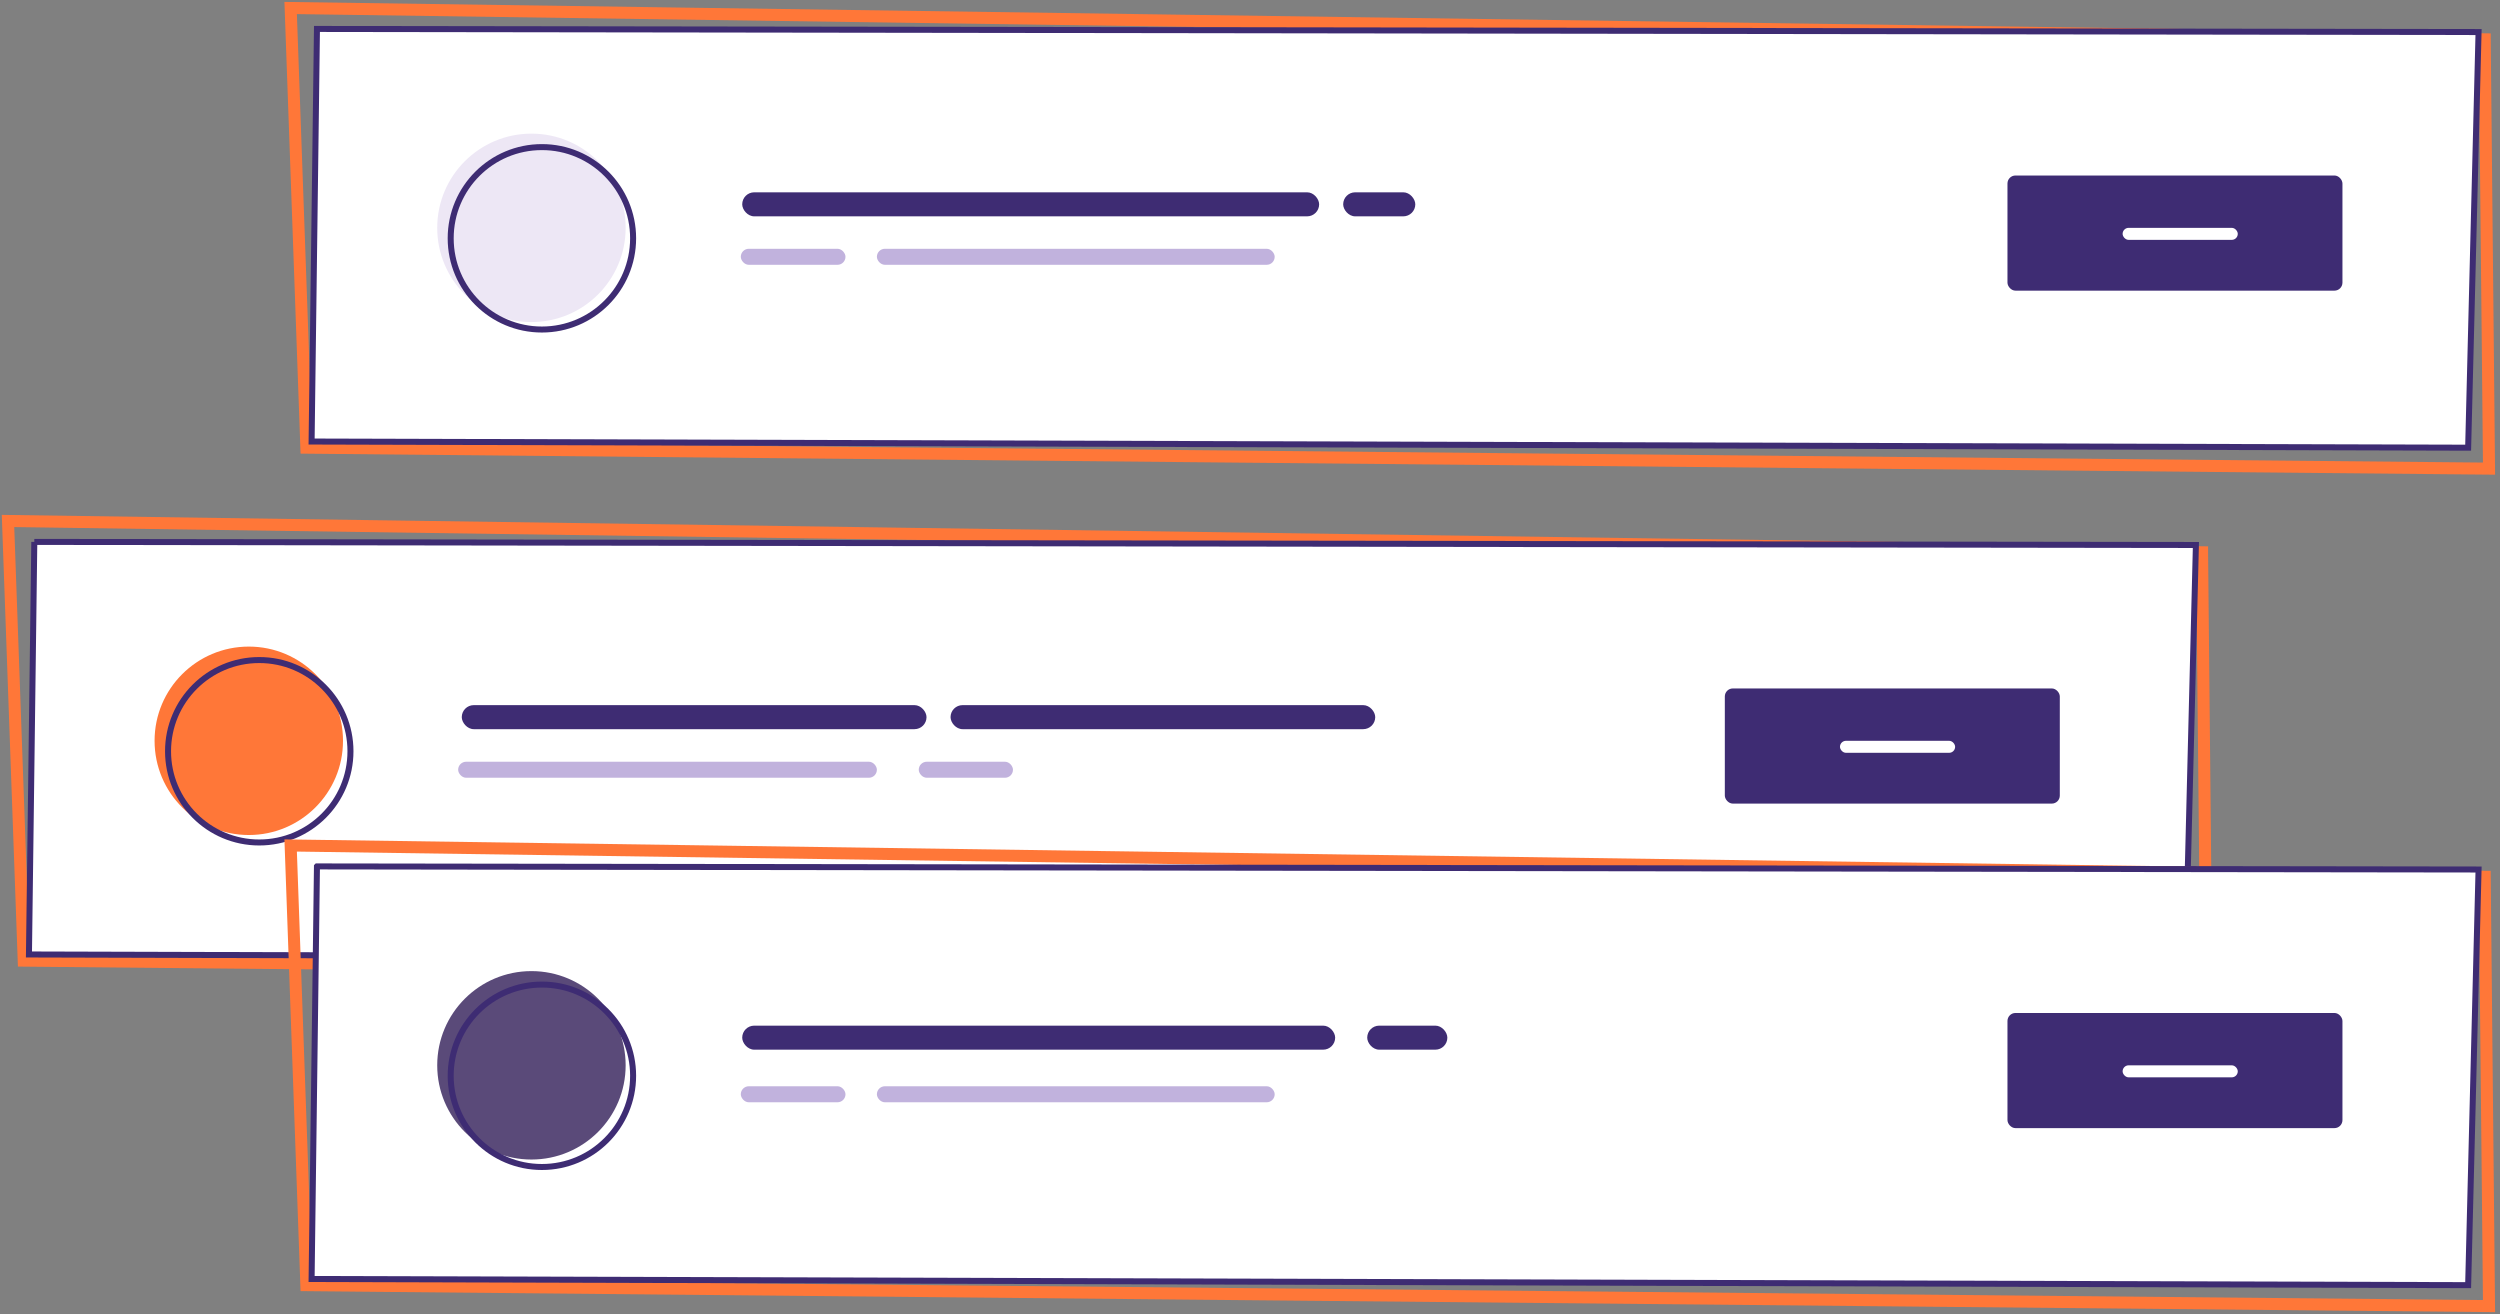 <svg width="312" height="164" fill="none" xmlns="http://www.w3.org/2000/svg"><rect width="100%" height="100%" fill="#808080" stroke="none"/><path d="M274.819 68.923l.536 53.577L2.96 119.887 1 65.017l273.819 3.906z" stroke="#FF7738" stroke-width="1.5"/><path d="M4.281 67.629l-.668 51.489 269.138.769 1.297-51.872L4.281 67.63z" fill="#fff" stroke="#3E2C73" stroke-width=".75"/><rect x="215.258" y="85.919" width="41.806" height="14.371" rx="1" fill="#3E2C73"/><rect x="57.177" y="95.064" width="52.258" height="2" rx="1" fill="#C1B2DD"/><rect x="114.661" y="95.064" width="11.758" height="2" rx="1" fill="#C1B2DD"/><rect x="57.629" y="88" width="58" height="3" rx="1.5" fill="#3E2C73"/><rect x="118.629" y="88" width="53" height="3" rx="1.5" fill="#3E2C73"/><circle cx="31.049" cy="92.452" r="11.758" fill="#FF7738"/><rect x="229.629" y="92.452" width="14.371" height="1.5" rx=".75" fill="#fff"/><circle cx="32.355" cy="93.758" r="11.383" stroke="#3E2C73" stroke-width=".75"/><path d="M310.094 109.423l.535 53.577-272.395-2.613-1.96-54.871 273.82 3.907z" stroke="#FF7738" stroke-width="1.5"/><path d="M39.556 108.129l-.669 51.489 269.138.769 1.298-51.872-269.767-.386z" fill="#fff" stroke="#3E2C73" stroke-width=".75"/><rect x="250.532" y="126.419" width="41.806" height="14.371" rx="1" fill="#3E2C73"/><rect x="92.452" y="135.565" width="13.065" height="2" rx="1" fill="#C1B2DD"/><rect x="109.436" y="135.565" width="49.645" height="2" rx="1" fill="#C1B2DD"/><rect x="264.903" y="132.952" width="14.371" height="1.5" rx=".75" fill="#fff"/><rect x="92.629" y="128" width="74" height="3" rx="1.5" fill="#3E2C73"/><rect x="170.629" y="128" width="10" height="3" rx="1.5" fill="#3E2C73"/><circle cx="66.323" cy="132.952" r="11.758" fill="#5A4A79"/><circle cx="67.629" cy="134.258" r="11.383" stroke="#3E2C73" stroke-width=".75"/><path d="M310.094 4.907l.535 53.577L38.234 55.87 36.274 1l273.82 3.907z" stroke="#FF7738" stroke-width="1.5"/><path d="M39.556 3.613l-.669 51.49 269.138.768 1.298-51.872-269.767-.386z" fill="#fff" stroke="#3E2C73" stroke-width=".75"/><rect x="250.532" y="21.903" width="41.806" height="14.371" rx="1" fill="#3E2C73"/><rect x="92.452" y="31.048" width="13.065" height="2" rx="1" fill="#C1B2DD"/><rect x="109.436" y="31.048" width="49.645" height="2" rx="1" fill="#C1B2DD"/><rect x="264.903" y="28.436" width="14.371" height="1.5" rx=".75" fill="#fff"/><rect x="92.629" y="24" width="72" height="3" rx="1.5" fill="#3E2C73"/><rect x="167.629" y="24" width="9" height="3" rx="1.5" fill="#3E2C73"/><circle cx="66.323" cy="28.436" r="11.758" fill="#EDE7F5"/><circle cx="67.629" cy="29.742" r="11.383" stroke="#3E2C73" stroke-width=".75"/></svg>